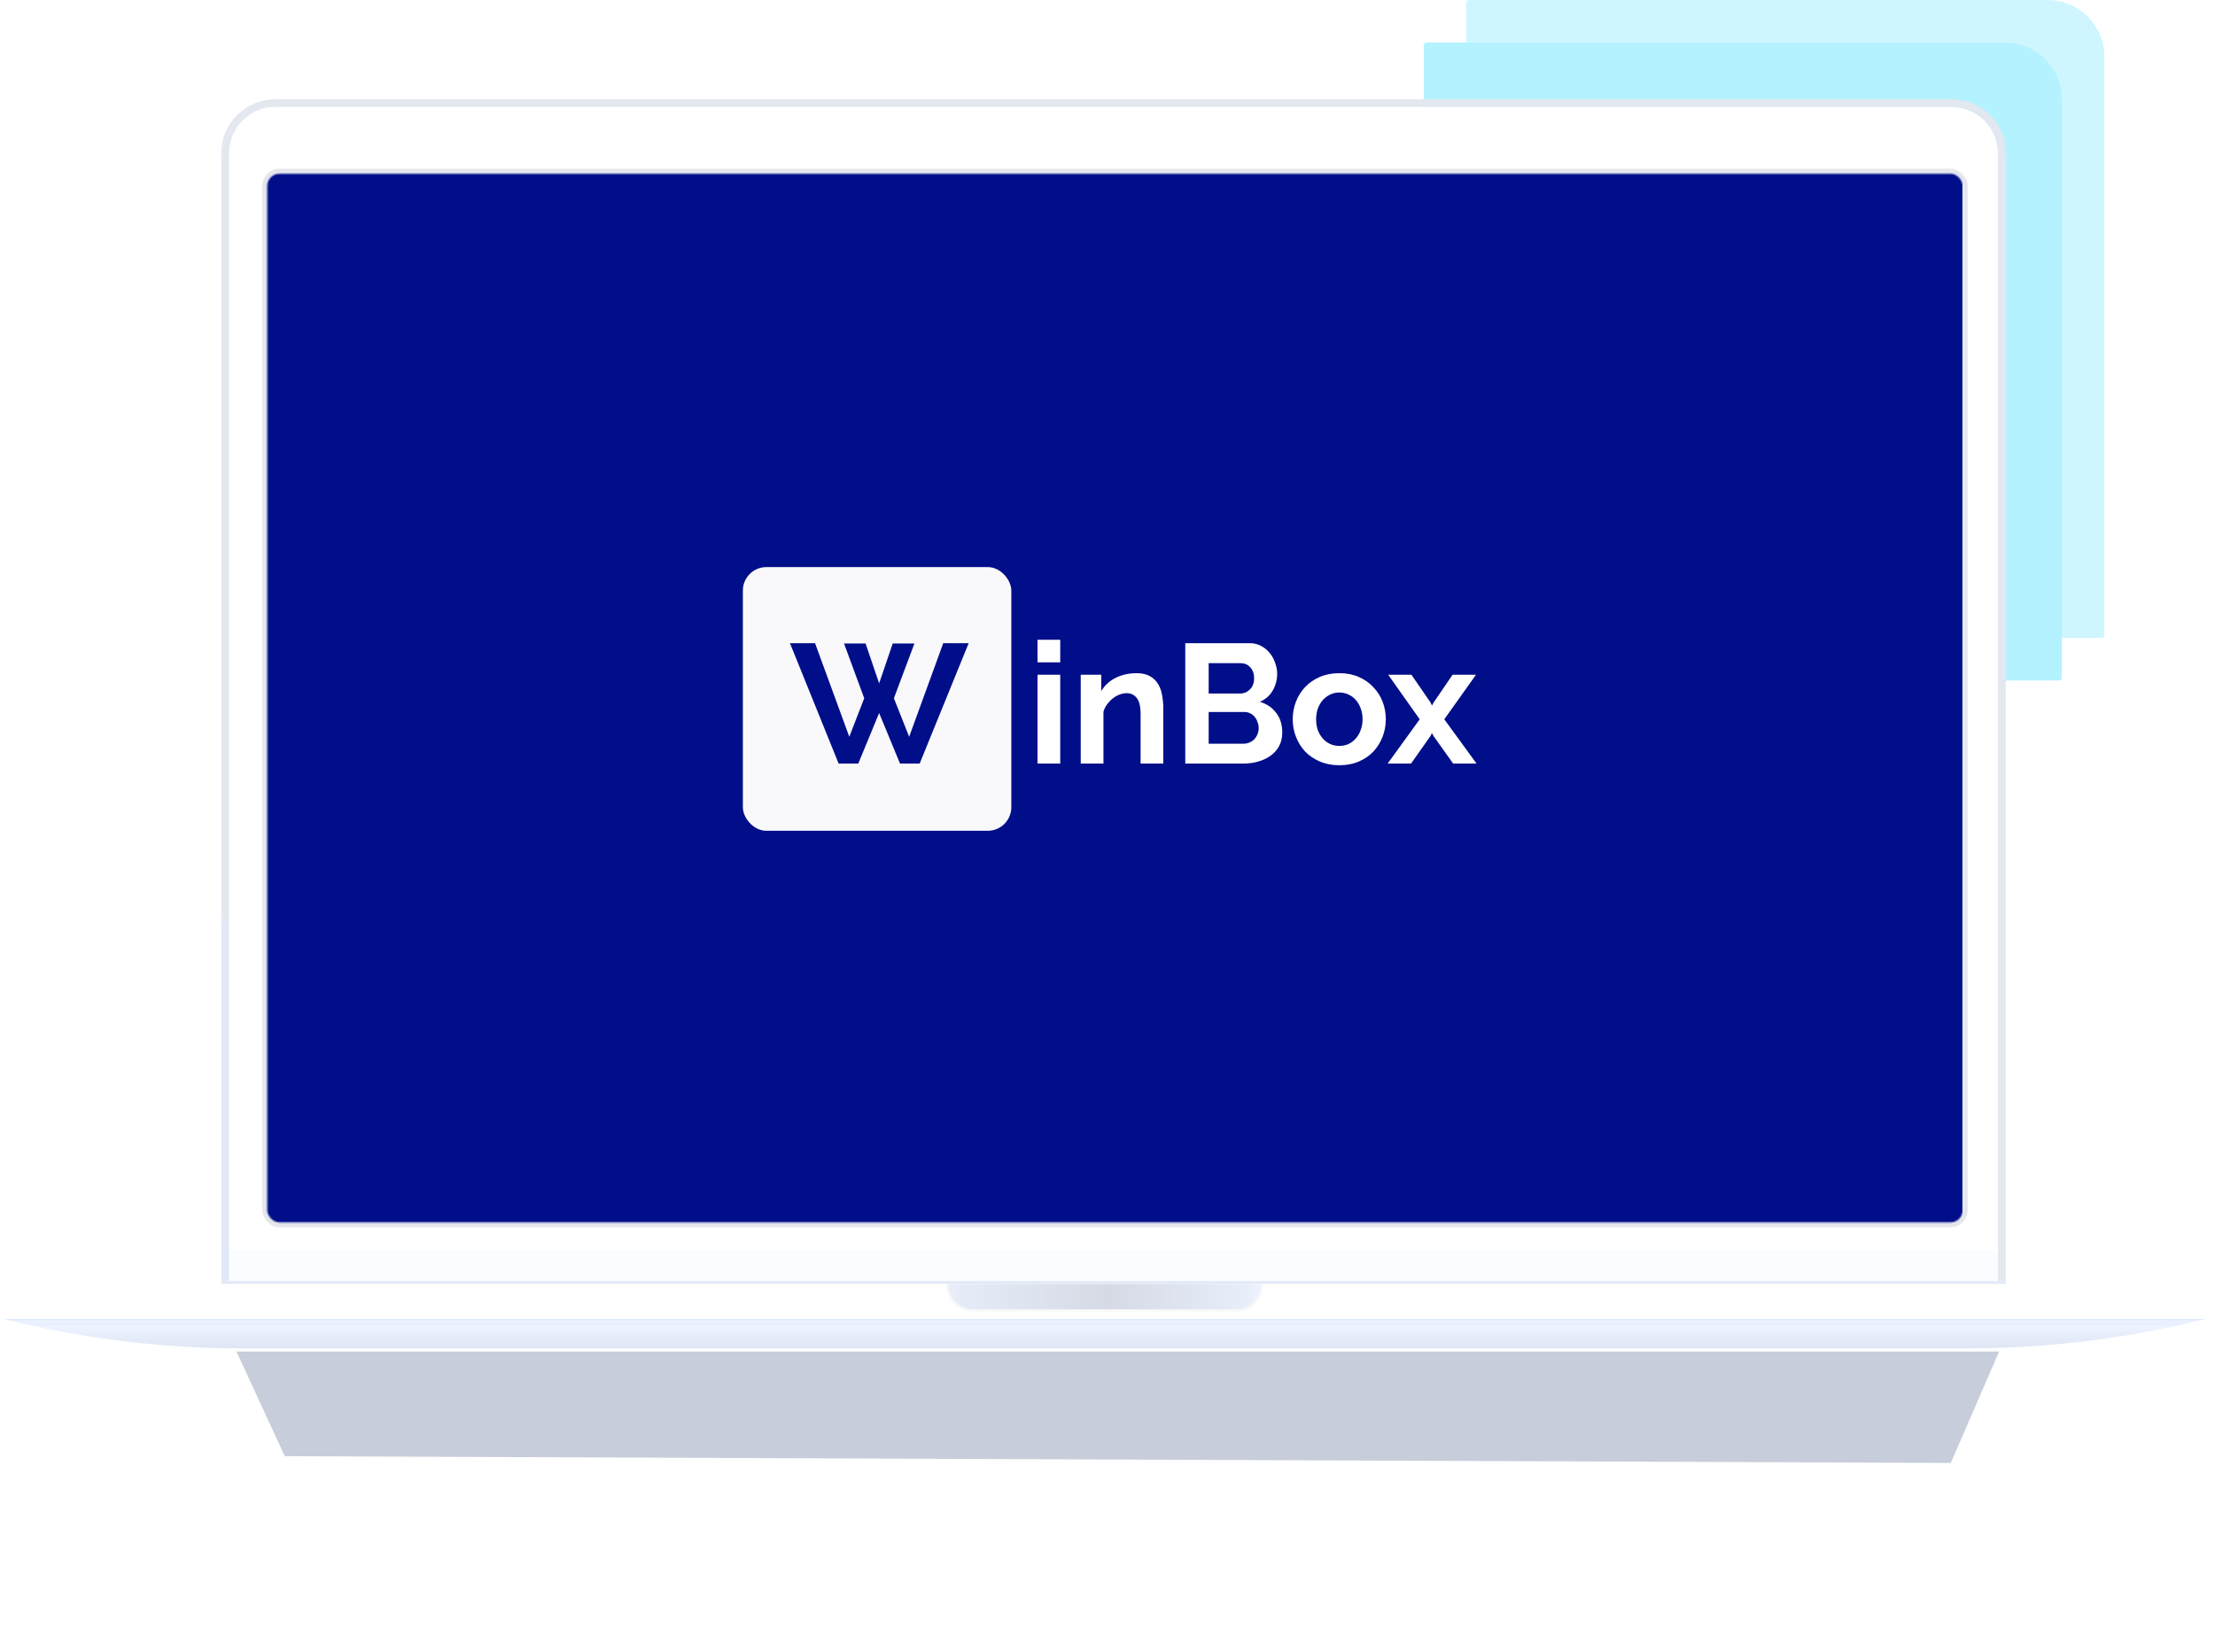 <svg width="1562" height="1165" viewBox="0 0 1562 1165" fill="none" xmlns="http://www.w3.org/2000/svg">
<path d="M1034 2C1034 0.895 1034.9 0 1036 0H1444C1466.09 0 1484 17.909 1484 40V448C1484 449.105 1483.1 450 1482 450H1074C1051.91 450 1034 432.091 1034 410V2Z" fill="#CFF6FF"/>
<path d="M1004 32C1004 30.895 1004.9 30 1006 30H1414C1436.09 30 1454 47.909 1454 70V478C1454 479.105 1453.1 480 1452 480H1044C1021.91 480 1004 462.091 1004 440V32Z" fill="#B5F2FF"/>
<g opacity="0.23" filter="url(#filter0_f_21_1973)">
<path d="M166.778 953.339H1409.74L1375.69 1031.9L200.831 1027.14L166.778 953.339Z" fill="#08235C"/>
</g>
<path d="M1376.2 75.414H194.486C173.312 75.414 156.142 92.343 156.142 113.242V903.693H161.625V107.811C161.625 106.144 161.762 104.494 162.003 102.896C162.089 102.363 162.175 101.83 162.295 101.297C162.398 100.782 162.518 100.249 162.656 99.733C162.793 99.218 162.931 98.702 163.103 98.204C164.46 93.907 166.712 89.988 169.634 86.654C169.977 86.259 170.321 85.88 170.699 85.502C170.871 85.313 171.06 85.141 171.249 84.952C172.916 83.302 174.773 81.841 176.766 80.57C177.437 80.157 178.107 79.745 178.812 79.384C179.499 79.006 180.221 78.662 180.943 78.335C181.424 78.129 181.923 77.923 182.404 77.734C186.116 76.29 190.172 75.499 194.418 75.499H1376.13C1381.77 75.499 1387.1 76.909 1391.75 79.401C1392.44 79.779 1393.13 80.174 1393.8 80.587C1394.68 81.154 1395.54 81.756 1396.36 82.391C1396.77 82.718 1397.19 83.045 1397.56 83.371C1398.17 83.887 1398.73 84.402 1399.28 84.952C1399.47 85.141 1399.66 85.313 1399.83 85.502C1400.19 85.88 1400.55 86.259 1400.9 86.654C1405.88 92.326 1408.91 99.716 1408.91 107.811V903.675H1414.46V110.853C1413.22 91.071 1396.57 75.414 1376.2 75.414Z" fill="url(#paint0_linear_21_1973)"/>
<path d="M156.056 107.829C156.056 86.929 173.226 70 194.4 70H1376.11C1397.29 70 1414.46 86.929 1414.46 107.829V110.854C1413.22 91.071 1396.57 75.414 1376.2 75.414H194.486C173.312 75.414 156.142 92.343 156.142 113.243L156.056 107.829Z" fill="url(#paint1_linear_21_1973)"/>
<path d="M1408.91 881.539H161.625V903.676H1408.91V881.539Z" fill="#FAFCFF"/>
<path d="M1408.91 108V881.539H161.625V108C161.625 90.074 176.337 75.482 194.417 75.482H1376.13C1394.2 75.482 1408.91 90.074 1408.91 108Z" fill="white"/>
<path d="M1414.46 903.676V905.704H1408.91V905.687H161.624V905.704H156.142V903.676H1414.46Z" fill="#E1E8F7"/>
<path d="M778.967 906.873H2.679V930.368H778.967V906.873Z" fill="white"/>
<path d="M1555.26 905.704H2.679V906.872H1555.26V905.704Z" fill="white"/>
<path d="M1555.26 906.873H778.967V930.368H1555.26V906.873Z" fill="white"/>
<g filter="url(#filter1_d_21_1973)">
<path d="M778.967 906.874H2.679V928.977H778.967V906.874Z" fill="white"/>
</g>
<g filter="url(#filter2_d_21_1973)">
<path d="M1555.26 906.873H778.967V928.976H1555.26V906.873Z" fill="white"/>
</g>
<path d="M889.462 905.704C889.462 910.671 887.451 915.174 884.186 918.423C880.938 921.671 876.452 923.699 871.467 923.699H686.449C676.514 923.699 668.471 915.638 668.471 905.704H889.462Z" fill="url(#paint2_linear_21_1973)"/>
<path d="M889.463 905.704C889.463 910.671 887.452 915.174 884.186 918.423C880.938 921.671 876.452 923.699 871.468 923.699H686.449C676.515 923.699 668.471 915.638 668.471 905.704H667.595V907.045C667.595 916.979 675.656 925.022 685.59 925.022H872.327C882.279 925.022 890.322 916.979 890.322 907.045V905.704H889.463Z" fill="url(#paint3_linear_21_1973)"/>
<path d="M2.679 930.367C57.265 944.1 114.119 951.078 171.301 951.078H778.967H1386.63C1443.81 951.078 1500.67 944.1 1555.26 930.367H778.967H2.679Z" fill="url(#paint4_linear_21_1973)"/>
<rect x="186.695" y="120.726" width="1199.15" height="743.298" rx="10.448" fill="white" stroke="#E5E7EC" stroke-width="3.48"/>
<mask id="mask0_21_1973" style="mask-type:alpha" maskUnits="userSpaceOnUse" x="188" y="122" width="1197" height="741">
<rect x="188.435" y="122.465" width="1195.67" height="739.818" rx="8.708" fill="white"/>
</mask>
<g mask="url(#mask0_21_1973)">
<rect x="182" y="122" width="1202" height="742" fill="#000E89"/>
<rect x="523.857" y="400" width="189.322" height="186" rx="16.607" fill="#F9F9FB"/>
<path d="M595.215 453.915H610.4L619.966 482.014L629.532 453.915H644.837L630.369 492.536L641.13 519.679L665.164 453.676H683.1L648.544 538.571H634.673L619.966 502.939L605.259 538.571H591.388L557.071 453.676H574.768L598.921 519.679L609.444 492.536L595.215 453.915Z" fill="#000E89"/>
<path d="M731.649 538.571V475.916H747.671V538.571H731.649ZM731.649 467.187V451.284H747.671V467.187H731.649ZM820.357 538.571H804.334V503.417C804.334 498.395 803.457 494.728 801.703 492.417C799.95 490.105 797.518 488.949 794.41 488.949C792.815 488.949 791.181 489.268 789.507 489.906C787.833 490.543 786.239 491.46 784.724 492.656C783.289 493.772 781.974 495.127 780.778 496.721C779.583 498.316 778.706 500.069 778.148 501.982V538.571H762.125V475.916H776.593V487.514C778.905 483.529 782.253 480.42 786.637 478.188C791.022 475.956 795.964 474.84 801.464 474.84C805.37 474.84 808.559 475.557 811.03 476.992C813.501 478.427 815.414 480.3 816.769 482.612C818.125 484.924 819.041 487.554 819.52 490.504C820.078 493.453 820.357 496.442 820.357 499.471V538.571ZM904.238 516.69C904.238 520.277 903.52 523.426 902.086 526.136C900.651 528.846 898.658 531.118 896.107 532.951C893.636 534.785 890.726 536.18 887.378 537.136C884.11 538.093 880.603 538.571 876.856 538.571H835.843V453.676H881.28C884.23 453.676 886.9 454.313 889.291 455.589C891.683 456.864 893.716 458.538 895.39 460.611C897.064 462.604 898.339 464.915 899.216 467.546C900.172 470.097 900.651 472.687 900.651 475.318C900.651 479.463 899.614 483.369 897.542 487.036C895.469 490.623 892.44 493.294 888.454 495.047C893.317 496.482 897.143 499.073 899.933 502.819C902.803 506.486 904.238 511.11 904.238 516.69ZM887.617 513.581C887.617 512.066 887.338 510.631 886.78 509.276C886.302 507.841 885.625 506.606 884.748 505.57C883.871 504.533 882.835 503.736 881.639 503.178C880.443 502.54 879.128 502.222 877.693 502.222H852.344V524.581H876.856C878.371 524.581 879.766 524.302 881.041 523.744C882.396 523.186 883.552 522.429 884.509 521.473C885.465 520.436 886.222 519.241 886.78 517.885C887.338 516.53 887.617 515.095 887.617 513.581ZM852.344 467.785V489.188H874.345C877.135 489.188 879.487 488.232 881.4 486.319C883.393 484.405 884.389 481.775 884.389 478.427C884.389 475.159 883.472 472.568 881.639 470.655C879.885 468.742 877.693 467.785 875.062 467.785H852.344ZM944.496 539.767C939.394 539.767 934.811 538.89 930.745 537.136C926.68 535.383 923.212 533.031 920.343 530.082C917.553 527.053 915.4 523.585 913.886 519.679C912.371 515.773 911.614 511.668 911.614 507.363C911.614 502.979 912.371 498.834 913.886 494.928C915.4 491.022 917.553 487.594 920.343 484.645C923.212 481.615 926.68 479.224 930.745 477.47C934.811 475.717 939.394 474.84 944.496 474.84C949.598 474.84 954.142 475.717 958.127 477.47C962.193 479.224 965.62 481.615 968.41 484.645C971.28 487.594 973.472 491.022 974.987 494.928C976.501 498.834 977.259 502.979 977.259 507.363C977.259 511.668 976.501 515.773 974.987 519.679C973.472 523.585 971.32 527.053 968.53 530.082C965.74 533.031 962.312 535.383 958.247 537.136C954.181 538.89 949.598 539.767 944.496 539.767ZM928.115 507.363C928.115 510.153 928.513 512.704 929.31 515.016C930.187 517.248 931.343 519.201 932.778 520.875C934.293 522.549 936.046 523.864 938.039 524.821C940.032 525.697 942.184 526.136 944.496 526.136C946.808 526.136 948.96 525.697 950.953 524.821C952.946 523.864 954.66 522.549 956.095 520.875C957.609 519.201 958.765 517.208 959.562 514.896C960.439 512.584 960.877 510.034 960.877 507.244C960.877 504.533 960.439 502.022 959.562 499.711C958.765 497.399 957.609 495.406 956.095 493.732C954.66 492.058 952.946 490.783 950.953 489.906C948.96 488.949 946.808 488.471 944.496 488.471C942.184 488.471 940.032 488.949 938.039 489.906C936.046 490.862 934.293 492.178 932.778 493.852C931.343 495.526 930.187 497.518 929.31 499.83C928.513 502.142 928.115 504.653 928.115 507.363ZM995.312 475.916L1008.82 495.526L1009.78 497.678L1010.98 495.526L1024.37 475.916H1040.87L1018.51 507.363L1041.23 538.571H1024.73L1010.86 519.081L1009.78 517.048L1008.82 519.081L995.073 538.571H978.572L1001.17 507.363L978.931 475.916H995.312Z" fill="white"/>
</g>
<defs>
<filter id="filter0_f_21_1973" x="34.399" y="820.961" width="1507.72" height="343.315" filterUnits="userSpaceOnUse" color-interpolation-filters="sRGB">
<feFlood flood-opacity="0" result="BackgroundImageFix"/>
<feBlend mode="normal" in="SourceGraphic" in2="BackgroundImageFix" result="shape"/>
<feGaussianBlur stdDeviation="66.189" result="effect1_foregroundBlur_21_1973"/>
</filter>
<filter id="filter1_d_21_1973" x="0.534" y="902.586" width="784.865" height="30.679" filterUnits="userSpaceOnUse" color-interpolation-filters="sRGB">
<feFlood flood-opacity="0" result="BackgroundImageFix"/>
<feColorMatrix in="SourceAlpha" type="matrix" values="0 0 0 0 0 0 0 0 0 0 0 0 0 0 0 0 0 0 127 0" result="hardAlpha"/>
<feOffset dx="2.144"/>
<feGaussianBlur stdDeviation="2.144"/>
<feColorMatrix type="matrix" values="0 0 0 0 0 0 0 0 0 0 0 0 0 0 0 0 0 0 0.06 0"/>
<feBlend mode="normal" in2="BackgroundImageFix" result="effect1_dropShadow_21_1973"/>
<feBlend mode="normal" in="SourceGraphic" in2="effect1_dropShadow_21_1973" result="shape"/>
</filter>
<filter id="filter2_d_21_1973" x="776.823" y="902.585" width="784.865" height="30.679" filterUnits="userSpaceOnUse" color-interpolation-filters="sRGB">
<feFlood flood-opacity="0" result="BackgroundImageFix"/>
<feColorMatrix in="SourceAlpha" type="matrix" values="0 0 0 0 0 0 0 0 0 0 0 0 0 0 0 0 0 0 127 0" result="hardAlpha"/>
<feOffset dx="2.144"/>
<feGaussianBlur stdDeviation="2.144"/>
<feColorMatrix type="matrix" values="0 0 0 0 0 0 0 0 0 0 0 0 0 0 0 0 0 0 0.06 0"/>
<feBlend mode="normal" in2="BackgroundImageFix" result="effect1_dropShadow_21_1973"/>
<feBlend mode="normal" in="SourceGraphic" in2="effect1_dropShadow_21_1973" result="shape"/>
</filter>
<linearGradient id="paint0_linear_21_1973" x1="632.621" y1="853.505" x2="628.2" y2="863.609" gradientUnits="userSpaceOnUse">
<stop stop-color="#E3E7EF"/>
<stop offset="0.314" stop-color="#E4E9F5"/>
<stop offset="0.447" stop-color="#E1E8F7"/>
</linearGradient>
<linearGradient id="paint1_linear_21_1973" x1="785.257" y1="113.229" x2="785.257" y2="70" gradientUnits="userSpaceOnUse">
<stop stop-color="#E3E7EF"/>
<stop offset="0.314" stop-color="#E3E7EF"/>
<stop offset="0.447" stop-color="#E3E7EF"/>
<stop offset="1" stop-color="#E3E7EF"/>
</linearGradient>
<linearGradient id="paint2_linear_21_1973" x1="668.471" y1="914.698" x2="889.454" y2="914.698" gradientUnits="userSpaceOnUse">
<stop stop-color="#E9EDF7"/>
<stop offset="0.04" stop-color="#E6ECF7"/>
<stop offset="0.514" stop-color="#D5DAE5"/>
<stop offset="0.963" stop-color="#E8EEFA"/>
<stop offset="1" stop-color="#EDF3FF"/>
</linearGradient>
<linearGradient id="paint3_linear_21_1973" x1="667.601" y1="915.362" x2="890.326" y2="915.362" gradientUnits="userSpaceOnUse">
<stop offset="0" stop-color="#F7F7F7"/>
<stop offset="0.525" stop-color="#F8F8F8"/>
<stop offset="1" stop-color="#F7F7F7"/>
</linearGradient>
<linearGradient id="paint4_linear_21_1973" x1="778.963" y1="951.071" x2="778.963" y2="930.365" gradientUnits="userSpaceOnUse">
<stop stop-color="#DEE5F4"/>
<stop offset="0.739" stop-color="#EDF3FF"/>
<stop offset="0.847" stop-color="#E8EFFF"/>
<stop offset="0.936" stop-color="#ECF2FF"/>
<stop offset="1" stop-color="#D7E3FF"/>
</linearGradient>
</defs>
</svg>
